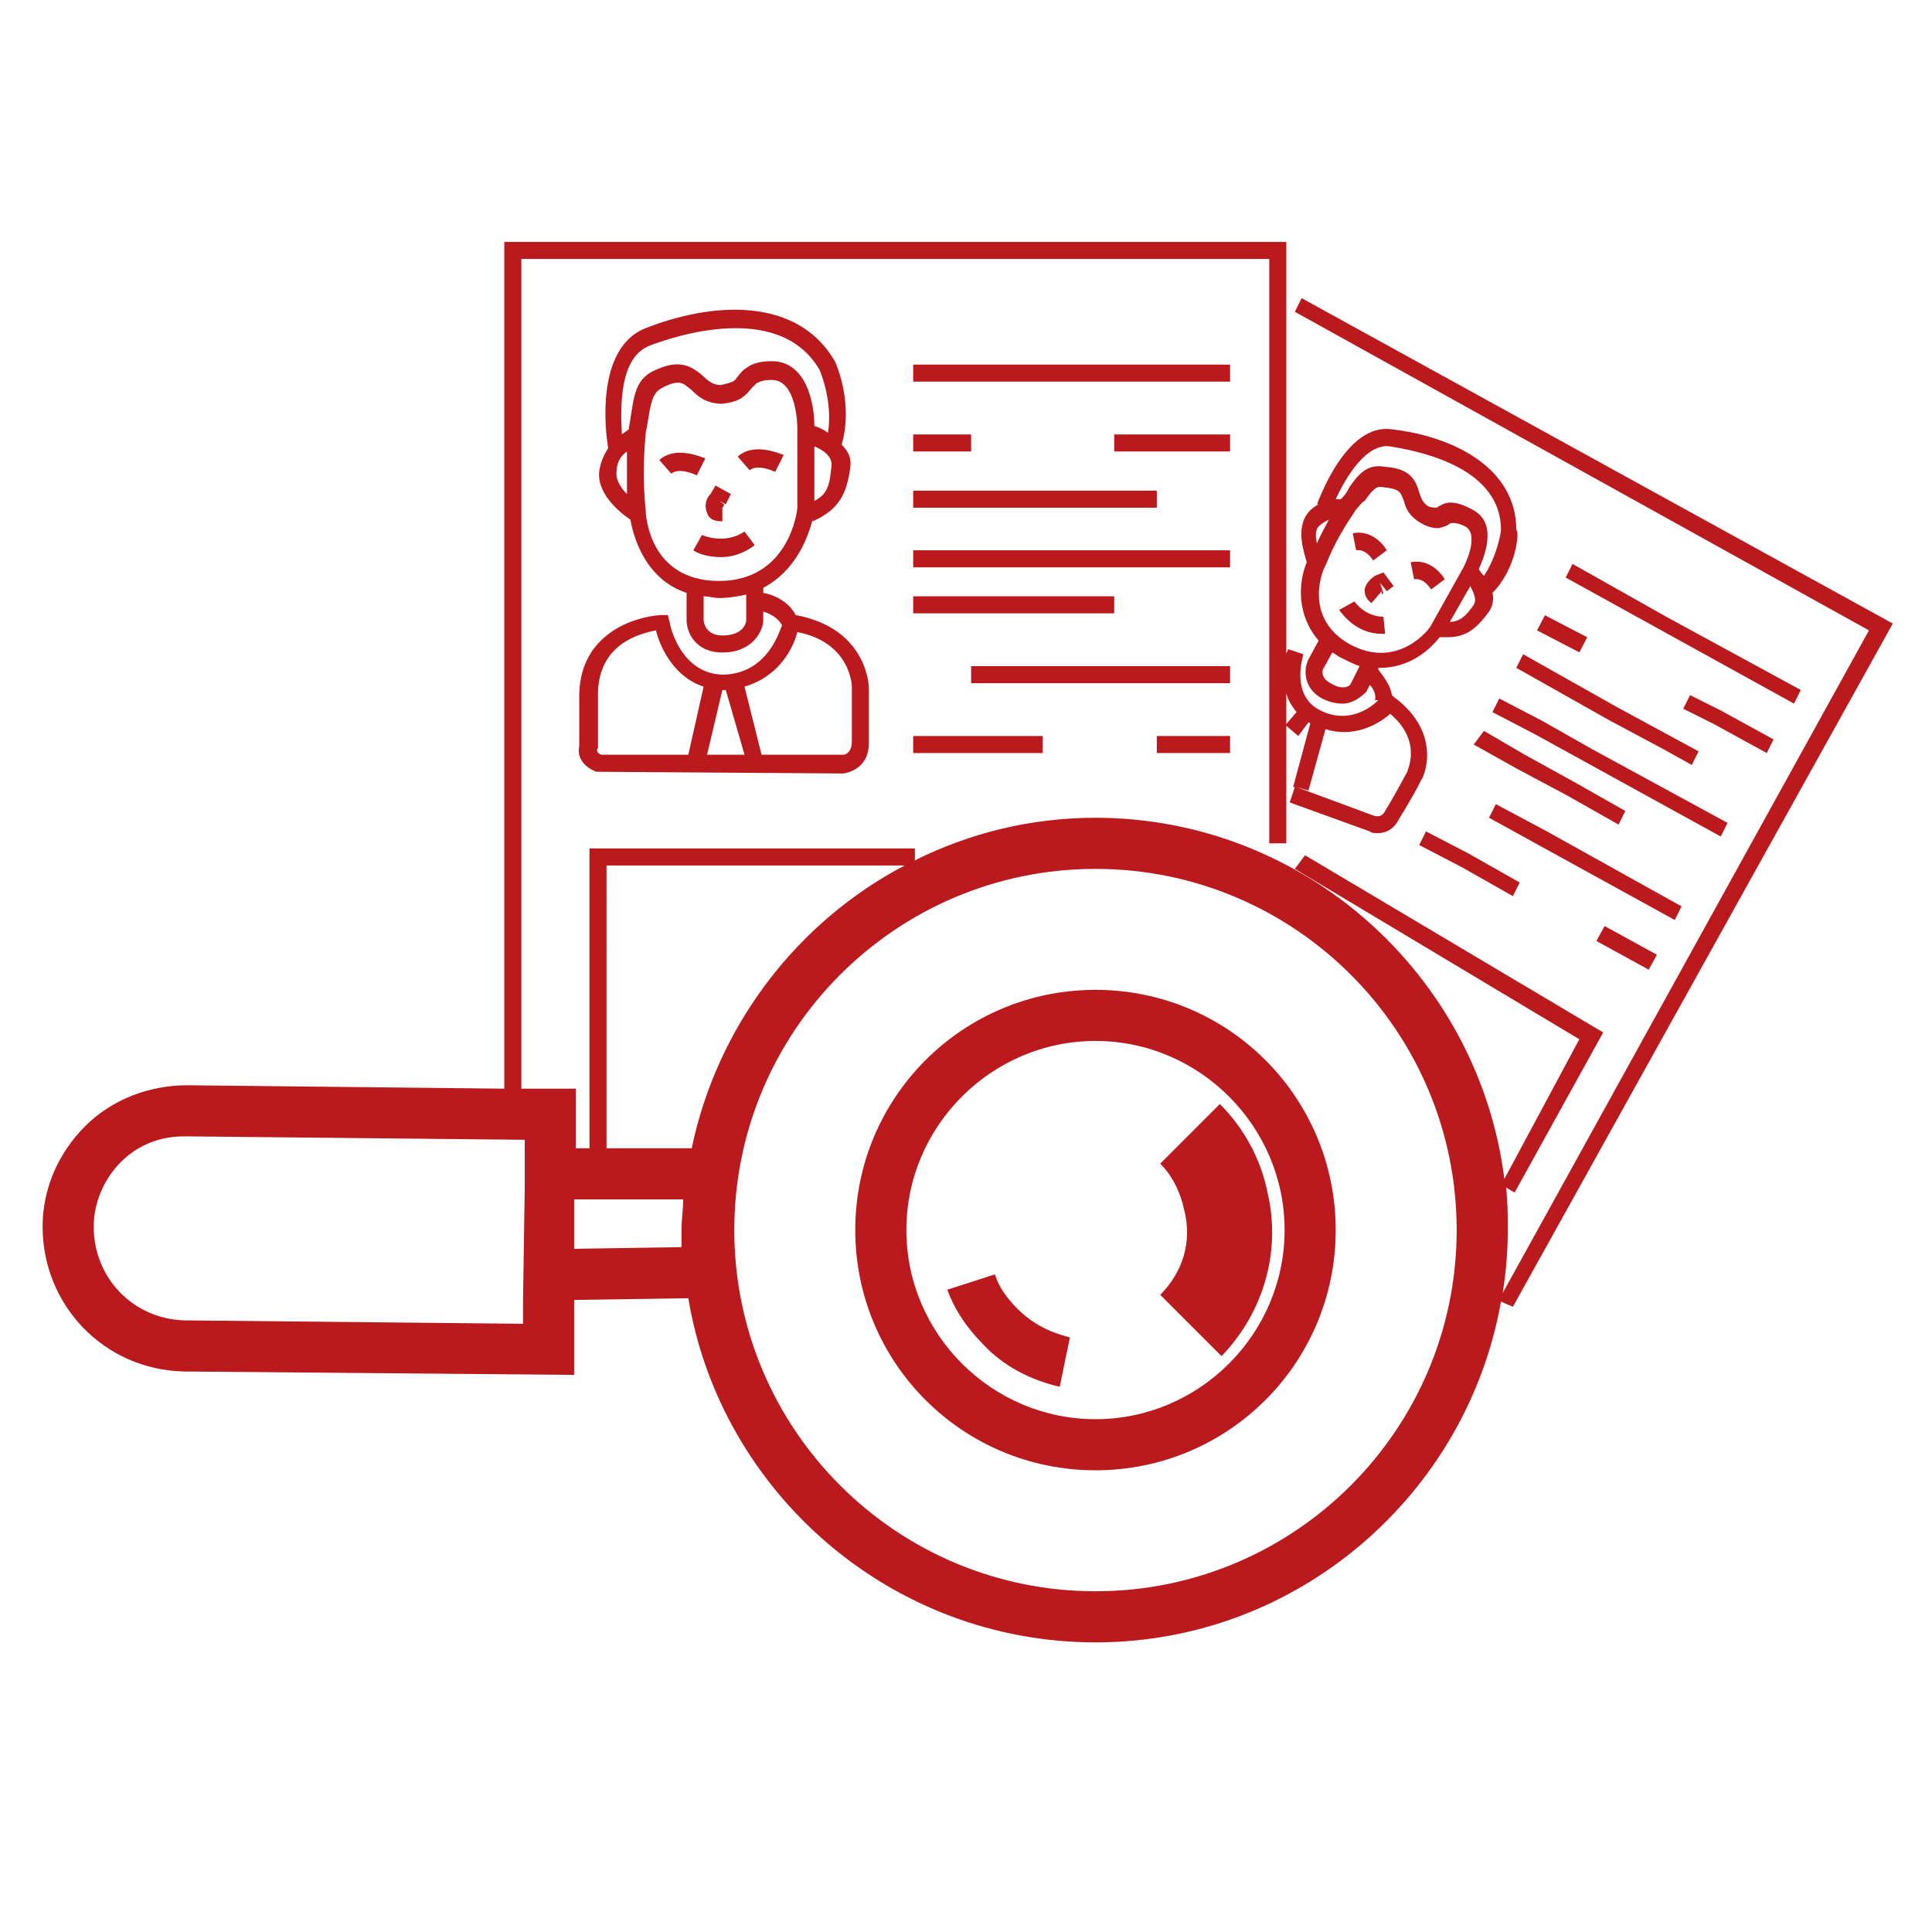 <?xml version="1.0" encoding="utf-8"?>
<!-- Generator: Adobe Illustrator 26.5.0, SVG Export Plug-In . SVG Version: 6.00 Build 0)  -->
<svg version="1.1" id="Calque_1" xmlns="http://www.w3.org/2000/svg" xmlns:xlink="http://www.w3.org/1999/xlink" x="0px" y="0px"
	 viewBox="0 0 113.4 113.4" style="enable-background:new 0 0 113.4 113.4;" xml:space="preserve">
<style type="text/css">
	.st0{fill:#BA1A1D;}
</style>
<g>
	<path class="st0" d="M42.5,39.6L42.5,39.6c-2.6,0-3.2-3-3.2-3.1l-0.1-0.4h-0.4c-1.6,0.1-4.7,1.1-4.8,4.6v3.1c-0.1,0.4,0,1.1,1,1.5
		h0.2l14.3,0.1c0.6-0.1,1.5-0.5,1.5-1.8v-3.2c0,0,0-3.5-4.3-4.3c-0.4-0.8-1.3-1.2-1.9-1.3v-0.3c1.9-1,2.6-2.9,2.9-4v0.1
		c1.6-0.7,2-1.7,2.2-3.1c0.1-0.6-0.1-1-0.5-1.4c0.7-2.4-0.3-4.7-0.4-4.9c-2.2-3.8-7.2-3.5-11.2-1.9c-2.8,1.2-2.3,5.9-2.1,7
		c-0.2,0.3-0.4,0.7-0.5,1.2c-0.3,1.4,1.2,2.6,1.8,3c0.2,1.1,0.9,3.5,3.3,4.3v1.6c0,0.7,0.5,1.9,2.1,1.9c1.8,0,2.4-1.3,2.4-1.9v-0.5
		c0.4,0.1,0.9,0.4,1.1,0.8C45.7,37.2,45,39.5,42.5,39.6z M47.8,29.4v-3.2c0.5,0.2,1.1,0.6,1,1.2C48.7,28.4,48.6,29,47.8,29.4z
		 M38.1,20.3c1.3-0.5,7.6-2.7,10,1.4c0,0,0.8,1.8,0.5,3.7c-0.3-0.2-0.5-0.3-0.8-0.4l0,0c0-1.4-0.5-3.8-2.5-3.8
		c-0.6,0-1.1,0.1-1.5,0.4c-0.3,0.2-0.4,0.4-0.5,0.5s-0.1,0.2-0.3,0.3c0,0-0.2,0.1-0.7,0.2c-0.4,0-0.7-0.2-1-0.5
		c-0.7-0.6-1.4-1.1-3-0.3c-1,0.5-1.1,1.5-1.3,2.8l-0.1,0.6c-0.1,0.1-0.3,0.2-0.4,0.3C36.4,23.7,36.4,21,38.1,20.3z M36.8,26.5
		c0,0.7,0,1.6,0,2.5c-0.4-0.4-0.7-0.9-0.6-1.4C36.2,27.1,36.5,26.7,36.8,26.5z M37.9,30c-0.2-2.1-0.1-3.3,0-4.6l0.1-0.5
		c0.2-1.3,0.3-1.8,0.8-2.1c1.1-0.6,1.3-0.3,1.8,0.1c0.3,0.3,0.8,0.8,1.8,0.8c0.8-0.1,1.1-0.3,1.2-0.4c0.3-0.2,0.4-0.4,0.5-0.5
		s0.2-0.2,0.3-0.3c0.2-0.1,0.4-0.2,0.9-0.2c1.5,0,1.5,2.8,1.5,2.8v4.7c0,0.2-0.5,4.3-4.6,4.3S37.9,30.2,37.9,30z M42.4,37.3
		c-1,0-1.1-0.8-1.1-0.9V35c0.3,0,0.6,0.1,0.9,0.1c0.6,0,1.1-0.1,1.6-0.2v1.5C43.8,36.6,43.6,37.3,42.4,37.3z M42.6,40.5L42.6,40.5
		l1.1,3.8h-2.2l0.9-3.8C42.4,40.5,42.5,40.5,42.6,40.5z M35.1,43.9v-3.3c0.1-2.8,2.4-3.4,3.4-3.6c0.3,1.2,1.2,2.8,2.8,3.3l-0.9,4
		h-5.1C35,44.2,35,44,35.1,43.9z M46.8,37.1c3.1,0.6,3.2,3.1,3.2,3.2v3.2c0,0.7-0.4,0.8-0.5,0.8h-4.8l-1-4
		C45.5,39.8,46.5,38.3,46.8,37.1z"/>
	<path class="st0" d="M45.5,27.7l0.5-1c-0.1,0-1.7-0.8-2.7,0.1l0.7,0.8C44.5,27.2,45.5,27.7,45.5,27.7z"/>
	<path class="st0" d="M41.5,30.1c0.1,0.3,0.3,0.5,0.9,0.5v-0.8c0,0,0.1-0.1,0.1-0.2l-0.3-0.2l0.4,0.2l0.3-0.6L42,28.5L41.7,29
		C41.5,29.2,41.3,29.6,41.5,30.1z"/>
	<path class="st0" d="M44.3,32l-0.6-0.8c-1.2,0.8-2.5,0.2-2.5,0.2l-0.5,0.9c0.1,0.1,0.7,0.4,1.6,0.4C42.8,32.7,43.5,32.6,44.3,32z"
		/>
	<path class="st0" d="M41.4,26.9c-0.1,0-1.7-0.8-2.7,0.1l0.7,0.8c0.5-0.4,1.5,0.1,1.5,0.1L41.4,26.9z"/>
	<rect x="53.6" y="21.4" class="st0" width="18.6" height="1"/>
	<rect x="53.6" y="35" class="st0" width="11.8" height="1"/>
	<rect x="65.4" y="25.5" class="st0" width="6.8" height="1"/>
	<rect x="53.6" y="25.5" class="st0" width="3.4" height="1"/>
	<rect x="53.6" y="28.8" class="st0" width="14.3" height="1"/>
	<rect x="53.6" y="32.3" class="st0" width="18.6" height="1"/>
	<rect x="57" y="39.1" class="st0" width="15.2" height="1"/>
	<rect x="67.9" y="43.2" class="st0" width="4.3" height="1"/>
	<rect x="53.6" y="43.2" class="st0" width="7.6" height="1"/>
	<path class="st0" d="M64.3,58.1c-7.8,0-14.1,6.3-14.1,14.1s6.3,14.1,14.1,14.1S78.4,80,78.4,72.2S72.1,58.1,64.3,58.1z M64.3,83.3
		c-6.1,0-11.1-5-11.1-11.1s5-11.1,11.1-11.1s11.1,5,11.1,11.1S70.4,83.3,64.3,83.3z"/>
	<path class="st0" d="M58.4,74.8l-2.8,0.9c0.4,1.1,1.1,2.2,2.1,3.2c1.2,1.3,2.8,2.1,4.5,2.5l0.6-2.9c-1.2-0.3-2.2-0.8-3.1-1.7
		C59.1,76.2,58.6,75.5,58.4,74.8z"/>
	<path class="st0" d="M68.1,68.3c0.7,0.7,1.2,1.7,1.4,2.7c0.5,1.9-0.1,3.7-1.4,5l3.6,3.6c2.5-2.6,3.5-6.2,2.7-9.6
		c-0.4-2-1.4-3.8-2.8-5.2L68.1,68.3z"/>
	<path class="st0" d="M111.1,36.6L76.4,17.5L76,18.3L109.7,37L88.2,75.9c0.2-1.2,0.3-2.5,0.3-3.7c0-0.8,0-1.7-0.1-2.5l0.5,0.3
		l5.2-9.4L76.6,50.2L76,51l16.7,10l-4.4,8.2C86.8,57.3,76.6,48,64.3,48c-3.8,0-7.4,0.9-10.6,2.5v-0.7H34.6v17.6h-0.8v-3.5h-3.2V15.2
		h43.9v34.3h1v-6.9l0.7,0.6l0.6-0.8c0,0,0.1,0,0.1,0.1l-1,3.7H76l-0.3,0.9l4.7,1.7c0.1,0.1,0.3,0.1,0.5,0.1c0.4,0,0.9-0.2,1.2-0.8
		c0.5-0.8,1.3-2.2,1.3-2.3c0.1,0,1.4-2.7-1.6-4.9l-0.1-0.1c-0.1-0.6-0.5-1.1-0.8-1.5v-0.1H81c1.6,0,2.8-0.9,3.5-1.8
		c0.2,0,0.3,0,0.5,0c1.2,0,1.8-0.7,2.4-1.5c0.2-0.3,0.3-0.7,0.2-1.1c1.4-1.4,1.6-3.6,1.4-3.7c0-3.7-3.8-5.5-7.3-5.9
		c-2.7-0.4-4.3,4.2-4.4,4.4h0.1c-0.2,0.1-0.5,0.3-0.7,0.6c-0.6,0.9-0.2,2.1,0,2.8c-0.5,1.2-0.6,3.1,0.7,4.6l-0.6,1.1
		c-0.3,0.6-0.3,1.7,0.8,2.3c0.4,0.2,0.8,0.3,1.2,0.3c0.6,0,1.1-0.4,1.4-0.7l0.2-0.4c0.2,0.2,0.4,0.6,0.3,0.9h0.2
		c-0.5,0.5-1.8,1.4-3.4,0.6c-1.8-0.9-1-3.2-1-3.3l-0.9-0.3c0,0.1-0.1,0.2-0.1,0.3V14.2H29.6v49.7L11,63.7c-2.2,0-4.4,0.8-6,2.4
		S2.5,69.8,2.5,72c0,4.6,3.6,8.4,8.3,8.5l22.9,0.2v-4.4l6.7-0.1c1.9,11.4,11.9,20.2,23.9,20.2c11.9,0,21.8-8.7,23.8-20l0.7,0.3
		L111.1,36.6z M86.5,35.5c-0.4,0.6-0.8,1-1.4,1l1.2-2.1C86.5,34.8,86.7,35.2,86.5,35.5z M81.6,26.2c1.1,0.2,6.5,1,6.5,4.9
		c0,0.1-0.2,1.5-1,2.7c-0.1-0.1-0.2-0.2-0.3-0.4c0.5-1.1,1-2.8-0.4-3.5c-1.1-0.6-1.6-0.4-1.9-0.2c-0.1,0-0.1,0.1-0.2,0.1
		s-0.3,0-0.5-0.1c-0.3-0.2-0.4-0.5-0.5-0.8c-0.2-0.7-0.5-1.4-2-1.5c-1.1-0.2-1.6,0.5-2.1,1.2c-0.1,0.2-0.2,0.4-0.4,0.6l-0.1,0.1
		c-0.1,0-0.2,0-0.3,0C79,28,80.2,26,81.6,26.2z M77.4,30.9c0.2-0.2,0.4-0.3,0.6-0.4c-0.2,0.4-0.5,0.9-0.7,1.4
		C77.2,31.5,77.2,31.1,77.4,30.9z M77.8,33.2c0.6-1.5,1.2-2.4,1.8-3.3c0.2-0.2,0.3-0.4,0.5-0.5c0.5-0.7,0.7-0.9,1.1-0.8
		c1,0.1,1,0.3,1.2,0.8c0.1,0.4,0.3,0.9,1,1.3c0.5,0.3,0.9,0.3,1,0.3h0.1c0.2-0.1,0.4-0.1,0.5-0.2s0.2-0.1,0.3-0.1
		c0.1,0,0.3,0,0.7,0.2c0.9,0.5-0.1,2.4-0.1,2.4L84,36.7c0,0.1-1.9,2.7-4.8,1.1C76.4,36.2,77.7,33.3,77.8,33.2z M78.1,40.1
		c-0.6-0.3-0.5-0.8-0.4-0.9l0.5-0.9c0.2,0.1,0.3,0.2,0.5,0.3c0.4,0.2,0.8,0.4,1.1,0.5l-0.5,1C79.3,40.2,78.9,40.6,78.1,40.1z
		 M81.6,41.9c1.9,1.6,1,3.3,1,3.4c0,0-0.8,1.5-1.3,2.3c-0.2,0.4-0.5,0.3-0.6,0.3l-4.6-1.7l0.7,0.2l1-3.6
		C79.4,43.3,80.8,42.6,81.6,41.9z M76.1,41.8l-0.6,0.7v-1.8C75.6,41.1,75.8,41.4,76.1,41.8z M35.6,50.8h17.5
		c-6.3,3.3-11,9.4-12.5,16.6h-5V50.8z M30.7,77.7l-19.9-0.2c-3-0.1-5.3-2.5-5.3-5.5c0-1.4,0.6-2.8,1.6-3.8s2.3-1.5,3.7-1.5
		c0.1,0,0.1,0,0.2,0l19.8,0.2v2.8l-0.1,6.6l0,0L30.7,77.7z M33.7,73.3v-1.5v-1.4h6.4c0,0.6-0.1,1.2-0.1,1.8c0,0.3,0,0.7,0,1
		L33.7,73.3z M64.3,93.4c-11.7,0-21.2-9.5-21.2-21.2S52.6,51,64.3,51s21.2,9.5,21.2,21.2S76,93.4,64.3,93.4z"/>
	<path class="st0" d="M84,34.6l0.8-0.6c-0.3-0.5-1-1.2-2-1l0.2,1C83.6,33.9,84,34.6,84,34.6z"/>
	<path class="st0" d="M80.7,33.8L80.7,33.8c-0.1,0.1-0.5,0.3-0.6,0.8c0,0.2,0,0.5,0.4,0.8l0.6-0.7c0,0,0,0.1,0,0.2l0.1-0.1L81,34.3
		l0.2,0.4L81,34.2l0.4,0.5l0.4-0.3l-0.6-0.8L80.7,33.8z"/>
	<path class="st0" d="M81.1,37.2c0.1,0,0.2,0,0.2,0l-0.1-1c-1.1,0-1.7-0.9-1.7-0.9l-0.9,0.5C78.7,35.9,79.5,37.2,81.1,37.2z"/>
	<path class="st0" d="M80.6,32.9l0.8-0.6c-0.3-0.5-1-1.2-2-1l0.2,1C80.2,32.2,80.6,32.9,80.6,32.9z"/>
	<polygon class="st0" points="105.7,40.5 97.8,36.2 92.3,33.1 91.9,33.9 105.3,41.3 	"/>
	<polygon class="st0" points="92,46.7 95,48.4 95.4,47.6 92.4,45.9 89.5,44.3 87.1,42.9 86.5,43.7 89,45.1 	"/>
	<polygon class="st0" points="104.1,43.4 101,41.7 99.2,40.8 98.8,41.6 100.6,42.5 103.7,44.2 	"/>
	<rect x="91.2" y="35.8" transform="matrix(0.461 -0.887 0.887 0.461 16.421 101.391)" class="st0" width="1" height="2.8"/>
	<polygon class="st0" points="89,39.2 94.5,42.3 97.5,43.9 99.3,44.9 99.7,44.1 94.9,41.5 89.4,38.4 	"/>
	<polygon class="st0" points="101.4,48.3 93.5,44 90.5,42.3 88,41 87.6,41.8 90.1,43.1 101,49.1 	"/>
	<polygon class="st0" points="98.7,53.2 90.8,48.8 87.8,47.2 87.4,48 98.3,54 	"/>
	<rect x="94.9" y="53.9" transform="matrix(0.481 -0.877 0.877 0.481 0.785 112.534)" class="st0" width="1" height="3.5"/>
	<polygon class="st0" points="83.7,48.8 83.3,49.6 85.8,50.9 88.8,52.6 89.2,51.8 86.2,50.1 	"/>
</g>
</svg>

